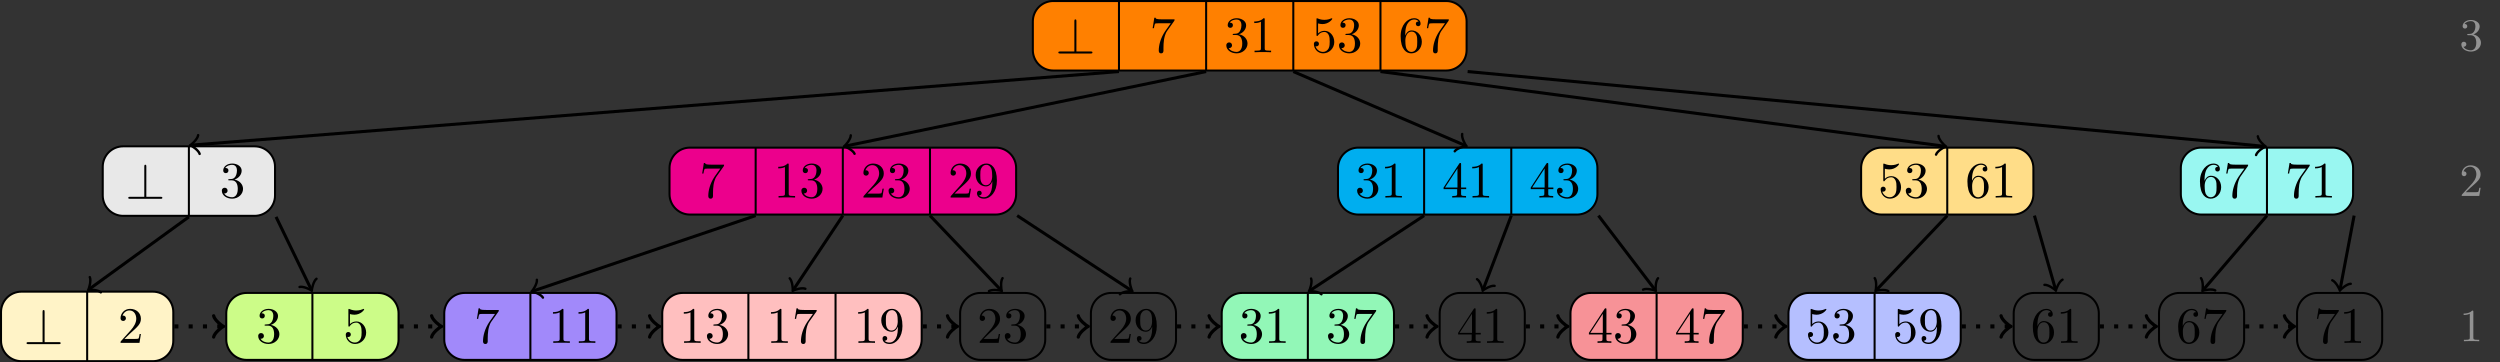 <svg xmlns="http://www.w3.org/2000/svg" xmlns:xlink="http://www.w3.org/1999/xlink" version="1.1" width="487.662" height="70.651" viewBox="0 0 487.662 70.651">
<rect x="0" y="0" width="487.662" height="70.651" fill="#333333" stroke="none"/>
<defs>
<path id="font_0_1" d="M.409 .632C.409 .65 .409 .668 .389 .668 .369 .668 .369 .647 .369 .632V.04H.091C.076 .04 .055 .04 .055 .02 .055 0 .076 0 .091 0H.688C.705 0 .723 0 .723 .02 .723 .04 .705 .04 .688 .04H.409V.632Z"/>
<path id="font_1_7" d="M.476 .609C.485 .621 .485 .623 .485 .644H.242C.12 .644 .118 .657 .114 .676H.089L.056 .47H.081C.084 .486 .093 .549 .106 .561 .113 .567 .191 .567 .204 .567H.411C.4 .551 .321 .442 .299 .409 .209 .274 .176 .135 .176 .033 .176 .023 .176-.022 .222-.022 .268-.022 .268 .023 .268 .033V.084C.268 .139 .271 .194 .279 .248 .283 .271 .297 .357 .341 .419L.476 .609Z"/>
<path id="font_1_3" d="M.29 .352C.372 .379 .43 .449 .43 .528 .43 .61 .342 .666 .246 .666 .145 .666 .069 .606 .069 .53 .069 .497 .091 .478 .12 .478 .151 .478 .171 .5 .171 .529 .171 .579 .124 .579 .109 .579 .14 .628 .206 .641 .242 .641 .283 .641 .338 .619 .338 .529 .338 .517 .336 .459 .31 .415 .28 .367 .246 .364 .221 .363 .213 .362 .189 .36 .182 .36 .174 .359 .167 .358 .167 .348 .167 .337 .174 .337 .191 .337H.235C.317 .337 .354 .269 .354 .17 .354 .034 .285 .006 .241 .006 .198 .006 .123 .022 .088 .081 .123 .076 .154 .098 .154 .136 .154 .172 .127 .192 .098 .192 .074 .192 .042 .178 .042 .134 .042 .043 .135-.022 .244-.022 .366-.022 .457 .068 .457 .17 .457 .253 .394 .331 .29 .352Z"/>
<path id="font_1_1" d="M.294 .64C.294 .664 .294 .666 .271 .666 .209 .602 .121 .602 .089 .602V.571C.109 .571 .168 .571 .22 .597V.079C.22 .043 .217 .031 .127 .031H.095V0C.13 .003 .217 .003 .257 .003 .297 .003 .384 .003 .419 0V.031H.387C.297 .031 .294 .042 .294 .079V.64Z"/>
<path id="font_1_5" d="M.449 .2C.449 .319 .367 .419 .259 .419 .211 .419 .168 .403 .132 .368V.564C.152 .558 .185 .551 .217 .551 .34 .551 .41 .642 .41 .655 .41 .661 .407 .666 .4 .666 .399 .666 .397 .666 .392 .663 .372 .654 .323 .634 .256 .634 .216 .634 .17 .641 .123 .662 .115 .665 .113 .665 .111 .665 .101 .665 .101 .657 .101 .641V.344C.101 .326 .101 .318 .115 .318 .122 .318 .124 .321 .128 .327 .139 .343 .176 .397 .257 .397 .309 .397 .334 .351 .342 .333 .358 .296 .36 .257 .36 .207 .36 .172 .36 .112 .336 .07 .312 .031 .275 .006 .229 .006 .156 .006 .099 .058 .082 .117 .085 .116 .088 .115 .099 .115 .132 .115 .149 .14 .149 .164 .149 .188 .132 .213 .099 .213 .085 .213 .05 .206 .05 .16 .05 .074 .119-.022 .231-.022 .347-.022 .449 .073 .449 .2Z"/>
<path id="font_1_6" d="M.132 .328V.352C.132 .605 .256 .641 .307 .641 .331 .641 .373 .635 .395 .601 .38 .601 .34 .601 .34 .556 .34 .525 .364 .51 .386 .51 .402 .51 .432 .519 .432 .558 .432 .618 .388 .666 .305 .666 .177 .666 .042 .537 .042 .316 .042 .049 .158-.022 .251-.022 .362-.022 .457 .072 .457 .204 .457 .331 .368 .427 .257 .427 .189 .427 .152 .376 .132 .328M.251 .006C.188 .006 .158 .066 .152 .081 .134 .128 .134 .208 .134 .226 .134 .304 .166 .404 .256 .404 .272 .404 .318 .404 .349 .342 .367 .305 .367 .254 .367 .205 .367 .157 .367 .107 .35 .071 .32 .011 .274 .006 .251 .006Z"/>
<path id="font_1_2" d="M.127 .077 .233 .18C.389 .318 .449 .372 .449 .472 .449 .586 .359 .666 .237 .666 .124 .666 .05 .574 .05 .485 .05 .429 .1 .429 .103 .429 .12 .429 .155 .441 .155 .482 .155 .508 .137 .534 .102 .534 .094 .534 .092 .534 .089 .533 .112 .598 .166 .635 .224 .635 .315 .635 .358 .554 .358 .472 .358 .392 .308 .313 .253 .251L.061 .037C.05 .026 .05 .024 .05 0H.421L.449 .174H.424C.419 .144 .412 .1 .402 .085 .395 .077 .329 .077 .307 .077H.127Z"/>
<path id="font_1_8" d="M.367 .318V.286C.367 .052 .263 .006 .205 .006 .188 .006 .134 .008 .107 .042 .151 .042 .159 .071 .159 .088 .159 .119 .135 .134 .113 .134 .097 .134 .067 .125 .067 .086 .067 .019 .121-.022 .206-.022 .335-.022 .457 .114 .457 .329 .457 .598 .342 .666 .253 .666 .198 .666 .149 .648 .106 .603 .065 .558 .042 .516 .042 .441 .042 .316 .13 .218 .242 .218 .303 .218 .344 .26 .367 .318M.243 .241C.227 .241 .181 .241 .15 .304 .132 .341 .132 .391 .132 .44 .132 .494 .132 .541 .153 .578 .18 .628 .218 .641 .253 .641 .299 .641 .332 .607 .349 .562 .361 .53 .365 .467 .365 .421 .365 .338 .331 .241 .243 .241Z"/>
<path id="font_1_4" d="M.294 .165V.078C.294 .042 .292 .031 .218 .031H.197V0C.238 .003 .29 .003 .332 .003 .374 .003 .427 .003 .468 0V.031H.447C.373 .031 .371 .042 .371 .078V.165H.471V.196H.371V.651C.371 .671 .371 .677 .355 .677 .346 .677 .343 .677 .335 .665L.028 .196V.165H.294M.3 .196H.056L.3 .569V.196Z"/>
<path id="font_2_3" d="M.305 .352C.398 .387 .442 .46 .442 .529 .442 .606 .357 .666 .253 .666 .149 .666 .071 .607 .071 .531 .071 .498 .093 .479 .122 .479 .151 .479 .172 .5 .172 .529 .172 .564 .148 .579 .114 .579 .14 .621 .201 .641 .25 .641 .333 .641 .349 .575 .349 .528 .349 .498 .343 .45 .318 .412 .287 .367 .252 .365 .223 .363 .198 .361 .196 .361 .188 .361 .179 .36 .171 .359 .171 .348 .171 .335 .179 .335 .196 .335H.243C.33 .335 .368 .265 .368 .169 .368 .041 .3 .006 .249 .006 .23 .006 .133 .011 .088 .084 .124 .079 .152 .104 .152 .138 .152 .171 .127 .192 .098 .192 .073 .192 .043 .177 .043 .135 .043 .046 .136-.022 .252-.022 .377-.022 .47 .067 .47 .169 .47 .257 .401 .331 .305 .352Z"/>
<path id="font_2_2" d="M.462 .177H.434C.432 .164 .424 .105 .411 .089 .405 .08 .336 .08 .316 .08H.138L.237 .174C.401 .316 .462 .369 .462 .471 .462 .586 .367 .666 .244 .666 .129 .666 .051 .575 .051 .484 .051 .434 .094 .429 .103 .429 .125 .429 .155 .445 .155 .481 .155 .511 .134 .533 .103 .533 .098 .533 .095 .533 .091 .532 .115 .603 .179 .635 .233 .635 .335 .635 .37 .54 .37 .471 .37 .369 .293 .286 .245 .234L.062 .036C.051 .025 .051 .023 .051 0H.434L.462 .177Z"/>
<path id="font_2_1" d="M.304 .639C.304 .664 .303 .666 .278 .666 .216 .602 .124 .602 .093 .602V.571C.112 .571 .173 .571 .227 .597V.08C.227 .043 .224 .031 .131 .031H.099V0C.135 .003 .224 .003 .265 .003 .306 .003 .396 .003 .432 0V.031H.4C.307 .031 .304 .043 .304 .08V.639Z"/>
</defs>
<path transform="matrix(1,0,0,-1,25.506,63.672)" d="M256.592 63.473H179.949C177.748 63.473 175.964 61.689 175.964 59.488V53.899C175.964 51.698 177.748 49.914 179.949 49.914H256.592C258.793 49.914 260.577 51.698 260.577 53.899V59.488C260.577 61.689 258.793 63.473 256.592 63.473ZM192.767 63.473V49.914M209.769 63.473V49.914M226.772 63.473V49.914M243.774 63.473V49.914" fill="#ff8000"/>
<path transform="matrix(1,0,0,-1,25.506,63.672)" stroke-width=".399" stroke-linecap="butt" stroke-miterlimit="10" stroke-linejoin="miter" fill="none" stroke="#000000" d="M256.592 63.473H179.949C177.748 63.473 175.964 61.689 175.964 59.488V53.899C175.964 51.698 177.748 49.914 179.949 49.914H256.592C258.793 49.914 260.577 51.698 260.577 53.899V59.488C260.577 61.689 258.793 63.473 256.592 63.473ZM192.767 63.473V49.914M209.769 63.473V49.914M226.772 63.473V49.914M243.774 63.473V49.914"/>
<use data-text="&#x22a5;" xlink:href="#font_0_1" transform="matrix(9.963,0,0,-9.963,205.895,10.438)"/>
<use data-text="7" xlink:href="#font_1_7" transform="matrix(9.963,0,0,-9.963,224.281,10.189)"/>
<use data-text="3" xlink:href="#font_1_3" transform="matrix(9.963,0,0,-9.963,238.792,10.189)"/>
<use data-text="1" xlink:href="#font_1_1" transform="matrix(9.963,0,0,-9.963,243.773,10.189)"/>
<use data-text="5" xlink:href="#font_1_5" transform="matrix(9.963,0,0,-9.963,255.795,10.189)"/>
<use data-text="3" xlink:href="#font_1_3" transform="matrix(9.963,0,0,-9.963,260.776,10.189)"/>
<use data-text="6" xlink:href="#font_1_6" transform="matrix(9.963,0,0,-9.963,272.797,10.189)"/>
<use data-text="7" xlink:href="#font_1_7" transform="matrix(9.963,0,0,-9.963,277.778,10.189)"/>
<path transform="matrix(1,0,0,-1,25.506,63.672)" d="M24.157 35.127H-1.48C-3.68 35.127-5.465 33.343-5.465 31.142V25.552C-5.465 23.351-3.68 21.567-1.48 21.567H24.157C26.358 21.567 28.142 23.351 28.142 25.552V31.142C28.142 33.343 26.358 35.127 24.157 35.127ZM11.339 35.127V21.567" fill="#e8e8e8"/>
<path transform="matrix(1,0,0,-1,25.506,63.672)" stroke-width=".399" stroke-linecap="butt" stroke-miterlimit="10" stroke-linejoin="miter" fill="none" stroke="#000000" d="M24.157 35.127H-1.48C-3.68 35.127-5.465 33.343-5.465 31.142V25.552C-5.465 23.351-3.68 21.567-1.48 21.567H24.157C26.358 21.567 28.142 23.351 28.142 25.552V31.142C28.142 33.343 26.358 35.127 24.157 35.127ZM11.339 35.127V21.567"/>
<use data-text="&#x22a5;" xlink:href="#font_0_1" transform="matrix(9.963,0,0,-9.963,24.469,38.785)"/>
<use data-text="3" xlink:href="#font_1_3" transform="matrix(9.963,0,0,-9.963,42.855,38.536)"/>
<path transform="matrix(1,0,0,-1,25.506,63.672)" d="M168.72 34.878H109.079C106.878 34.878 105.094 33.093 105.094 30.892V25.801C105.094 23.6 106.878 21.816 109.079 21.816H168.72C170.921 21.816 172.705 23.6 172.705 25.801V30.892C172.705 33.093 170.921 34.878 168.72 34.878ZM121.897 34.878V21.816M138.899 34.878V21.816M155.902 34.878V21.816" fill="#ec008c"/>
<path transform="matrix(1,0,0,-1,25.506,63.672)" stroke-width=".399" stroke-linecap="butt" stroke-miterlimit="10" stroke-linejoin="miter" fill="none" stroke="#000000" d="M168.72 34.878H109.079C106.878 34.878 105.094 33.093 105.094 30.892V25.801C105.094 23.6 106.878 21.816 109.079 21.816H168.72C170.921 21.816 172.705 23.6 172.705 25.801V30.892C172.705 33.093 170.921 34.878 168.72 34.878ZM121.897 34.878V21.816M138.899 34.878V21.816M155.902 34.878V21.816"/>
<use data-text="7" xlink:href="#font_1_7" transform="matrix(9.963,0,0,-9.963,136.41,38.536)"/>
<use data-text="1" xlink:href="#font_1_1" transform="matrix(9.963,0,0,-9.963,150.921,38.536)"/>
<use data-text="3" xlink:href="#font_1_3" transform="matrix(9.963,0,0,-9.963,155.902,38.536)"/>
<use data-text="2" xlink:href="#font_1_2" transform="matrix(9.963,0,0,-9.963,167.923,38.536)"/>
<use data-text="3" xlink:href="#font_1_3" transform="matrix(9.963,0,0,-9.963,172.904,38.536)"/>
<use data-text="2" xlink:href="#font_1_2" transform="matrix(9.963,0,0,-9.963,184.926,38.536)"/>
<use data-text="9" xlink:href="#font_1_8" transform="matrix(9.963,0,0,-9.963,189.907,38.536)"/>
<path transform="matrix(1,0,0,-1,25.506,63.672)" d="M282.11 34.878H239.471C237.27 34.878 235.486 33.093 235.486 30.892V25.801C235.486 23.6 237.27 21.816 239.471 21.816H282.11C284.311 21.816 286.095 23.6 286.095 25.801V30.892C286.095 33.093 284.311 34.878 282.11 34.878ZM252.289 34.878V21.816M269.292 34.878V21.816" fill="#00aeef"/>
<path transform="matrix(1,0,0,-1,25.506,63.672)" stroke-width=".399" stroke-linecap="butt" stroke-miterlimit="10" stroke-linejoin="miter" fill="none" stroke="#000000" d="M282.11 34.878H239.471C237.27 34.878 235.486 33.093 235.486 30.892V25.801C235.486 23.6 237.27 21.816 239.471 21.816H282.11C284.311 21.816 286.095 23.6 286.095 25.801V30.892C286.095 33.093 284.311 34.878 282.11 34.878ZM252.289 34.878V21.816M269.292 34.878V21.816"/>
<use data-text="3" xlink:href="#font_1_3" transform="matrix(9.963,0,0,-9.963,264.31,38.536)"/>
<use data-text="1" xlink:href="#font_1_1" transform="matrix(9.963,0,0,-9.963,269.291,38.536)"/>
<use data-text="4" xlink:href="#font_1_4" transform="matrix(9.963,0,0,-9.963,281.312,38.536)"/>
<use data-text="1" xlink:href="#font_1_1" transform="matrix(9.963,0,0,-9.963,286.293,38.536)"/>
<use data-text="4" xlink:href="#font_1_4" transform="matrix(9.963,0,0,-9.963,298.314,38.536)"/>
<use data-text="3" xlink:href="#font_1_3" transform="matrix(9.963,0,0,-9.963,303.295,38.536)"/>
<path transform="matrix(1,0,0,-1,25.506,63.672)" d="M367.153 34.878H341.517C339.316 34.878 337.532 33.093 337.532 30.892V25.801C337.532 23.6 339.316 21.816 341.517 21.816H367.153C369.354 21.816 371.138 23.6 371.138 25.801V30.892C371.138 33.093 369.354 34.878 367.153 34.878ZM354.335 34.878V21.816" fill="#ffdd88"/>
<path transform="matrix(1,0,0,-1,25.506,63.672)" stroke-width=".399" stroke-linecap="butt" stroke-miterlimit="10" stroke-linejoin="miter" fill="none" stroke="#000000" d="M367.153 34.878H341.517C339.316 34.878 337.532 33.093 337.532 30.892V25.801C337.532 23.6 339.316 21.816 341.517 21.816H367.153C369.354 21.816 371.138 23.6 371.138 25.801V30.892C371.138 33.093 369.354 34.878 367.153 34.878ZM354.335 34.878V21.816"/>
<use data-text="5" xlink:href="#font_1_5" transform="matrix(9.963,0,0,-9.963,366.354,38.536)"/>
<use data-text="3" xlink:href="#font_1_3" transform="matrix(9.963,0,0,-9.963,371.335,38.536)"/>
<use data-text="6" xlink:href="#font_1_6" transform="matrix(9.963,0,0,-9.963,383.356,38.536)"/>
<use data-text="1" xlink:href="#font_1_1" transform="matrix(9.963,0,0,-9.963,388.337,38.536)"/>
<path transform="matrix(1,0,0,-1,25.506,63.672)" d="M429.516 34.878H403.88C401.679 34.878 399.895 33.093 399.895 30.892V25.801C399.895 23.6 401.679 21.816 403.88 21.816H429.516C431.717 21.816 433.501 23.6 433.501 25.801V30.892C433.501 33.093 431.717 34.878 429.516 34.878ZM416.698 34.878V21.816" fill="#99f7f1"/>
<path transform="matrix(1,0,0,-1,25.506,63.672)" stroke-width=".399" stroke-linecap="butt" stroke-miterlimit="10" stroke-linejoin="miter" fill="none" stroke="#000000" d="M429.516 34.878H403.88C401.679 34.878 399.895 33.093 399.895 30.892V25.801C399.895 23.6 401.679 21.816 403.88 21.816H429.516C431.717 21.816 433.501 23.6 433.501 25.801V30.892C433.501 33.093 431.717 34.878 429.516 34.878ZM416.698 34.878V21.816"/>
<use data-text="6" xlink:href="#font_1_6" transform="matrix(9.963,0,0,-9.963,428.716,38.536)"/>
<use data-text="7" xlink:href="#font_1_7" transform="matrix(9.963,0,0,-9.963,433.697,38.536)"/>
<use data-text="7" xlink:href="#font_1_7" transform="matrix(9.963,0,0,-9.963,445.719,38.536)"/>
<use data-text="1" xlink:href="#font_1_1" transform="matrix(9.963,0,0,-9.963,450.7,38.536)"/>
<path transform="matrix(1,0,0,-1,25.506,63.672)" d="M4.314 6.78H-21.322C-23.523 6.78-25.307 4.996-25.307 2.795V-2.795C-25.307-4.996-23.523-6.78-21.322-6.78H4.314C6.515-6.78 8.299-4.996 8.299-2.795V2.795C8.299 4.996 6.515 6.78 4.314 6.78ZM-8.504 6.78V-6.78" fill="#fff3c7"/>
<path transform="matrix(1,0,0,-1,25.506,63.672)" stroke-width=".399" stroke-linecap="butt" stroke-miterlimit="10" stroke-linejoin="miter" fill="none" stroke="#000000" d="M4.314 6.78H-21.322C-23.523 6.78-25.307 4.996-25.307 2.795V-2.795C-25.307-4.996-23.523-6.78-21.322-6.78H4.314C6.515-6.78 8.299-4.996 8.299-2.795V2.795C8.299 4.996 6.515 6.78 4.314 6.78ZM-8.504 6.78V-6.78"/>
<use data-text="&#x22a5;" xlink:href="#font_0_1" transform="matrix(9.963,0,0,-9.963,4.627,67.131)"/>
<use data-text="2" xlink:href="#font_1_2" transform="matrix(9.963,0,0,-9.963,23.013,66.882)"/>
<path transform="matrix(1,0,0,-1,25.506,63.672)" d="M48.252 6.531H22.615C20.414 6.531 18.63 4.747 18.63 2.546V-2.546C18.63-4.747 20.414-6.531 22.615-6.531H48.252C50.453-6.531 52.237-4.747 52.237-2.546V2.546C52.237 4.747 50.453 6.531 48.252 6.531ZM35.433 6.531V-6.531" fill="#ccfc88"/>
<path transform="matrix(1,0,0,-1,25.506,63.672)" stroke-width=".399" stroke-linecap="butt" stroke-miterlimit="10" stroke-linejoin="miter" fill="none" stroke="#000000" d="M48.252 6.531H22.615C20.414 6.531 18.63 4.747 18.63 2.546V-2.546C18.63-4.747 20.414-6.531 22.615-6.531H48.252C50.453-6.531 52.237-4.747 52.237-2.546V2.546C52.237 4.747 50.453 6.531 48.252 6.531ZM35.433 6.531V-6.531"/>
<use data-text="3" xlink:href="#font_1_3" transform="matrix(9.963,0,0,-9.963,49.947,66.882)"/>
<use data-text="5" xlink:href="#font_1_5" transform="matrix(9.963,0,0,-9.963,66.95,66.882)"/>
<path transform="matrix(1,0,0,-1,25.506,63.672)" d="M90.772 6.531H65.136C62.935 6.531 61.151 4.747 61.151 2.546V-2.546C61.151-4.747 62.935-6.531 65.136-6.531H90.772C92.973-6.531 94.757-4.747 94.757-2.546V2.546C94.757 4.747 92.973 6.531 90.772 6.531ZM77.954 6.531V-6.531" fill="#a189fa"/>
<path transform="matrix(1,0,0,-1,25.506,63.672)" stroke-width=".399" stroke-linecap="butt" stroke-miterlimit="10" stroke-linejoin="miter" fill="none" stroke="#000000" d="M90.772 6.531H65.136C62.935 6.531 61.151 4.747 61.151 2.546V-2.546C61.151-4.747 62.935-6.531 65.136-6.531H90.772C92.973-6.531 94.757-4.747 94.757-2.546V2.546C94.757 4.747 92.973 6.531 90.772 6.531ZM77.954 6.531V-6.531"/>
<use data-text="7" xlink:href="#font_1_7" transform="matrix(9.963,0,0,-9.963,92.467,66.882)"/>
<use data-text="1" xlink:href="#font_1_1" transform="matrix(9.963,0,0,-9.963,106.979,66.882)"/>
<use data-text="1" xlink:href="#font_1_1" transform="matrix(9.963,0,0,-9.963,111.96,66.882)"/>
<path transform="matrix(1,0,0,-1,25.506,63.672)" d="M150.297 6.531H107.659C105.458 6.531 103.674 4.747 103.674 2.546V-2.546C103.674-4.747 105.458-6.531 107.659-6.531H150.297C152.498-6.531 154.282-4.747 154.282-2.546V2.546C154.282 4.747 152.498 6.531 150.297 6.531ZM120.477 6.531V-6.531M137.479 6.531V-6.531" fill="#ffbfbf"/>
<path transform="matrix(1,0,0,-1,25.506,63.672)" stroke-width=".399" stroke-linecap="butt" stroke-miterlimit="10" stroke-linejoin="miter" fill="none" stroke="#000000" d="M150.297 6.531H107.659C105.458 6.531 103.674 4.747 103.674 2.546V-2.546C103.674-4.747 105.458-6.531 107.659-6.531H150.297C152.498-6.531 154.282-4.747 154.282-2.546V2.546C154.282 4.747 152.498 6.531 150.297 6.531ZM120.477 6.531V-6.531M137.479 6.531V-6.531"/>
<use data-text="1" xlink:href="#font_1_1" transform="matrix(9.963,0,0,-9.963,132.499,66.882)"/>
<use data-text="3" xlink:href="#font_1_3" transform="matrix(9.963,0,0,-9.963,137.48,66.882)"/>
<use data-text="1" xlink:href="#font_1_1" transform="matrix(9.963,0,0,-9.963,149.501,66.882)"/>
<use data-text="7" xlink:href="#font_1_7" transform="matrix(9.963,0,0,-9.963,154.482,66.882)"/>
<use data-text="1" xlink:href="#font_1_1" transform="matrix(9.963,0,0,-9.963,166.503,66.882)"/>
<use data-text="9" xlink:href="#font_1_8" transform="matrix(9.963,0,0,-9.963,171.484,66.882)"/>
<path transform="matrix(1,0,0,-1,25.506,63.672)" stroke-width=".399" stroke-linecap="butt" stroke-miterlimit="10" stroke-linejoin="miter" fill="none" stroke="#000000" d="M174.398 6.531H165.764C163.563 6.531 161.779 4.747 161.779 2.546V-2.546C161.779-4.747 163.563-6.531 165.764-6.531H174.398C176.599-6.531 178.383-4.747 178.383-2.546V2.546C178.383 4.747 176.599 6.531 174.398 6.531ZM161.779-6.531"/>
<use data-text="2" xlink:href="#font_1_2" transform="matrix(9.963,0,0,-9.963,190.603,66.882)"/>
<use data-text="3" xlink:href="#font_1_3" transform="matrix(9.963,0,0,-9.963,195.584,66.882)"/>
<path transform="matrix(1,0,0,-1,25.506,63.672)" stroke-width=".399" stroke-linecap="butt" stroke-miterlimit="10" stroke-linejoin="miter" fill="none" stroke="#000000" d="M199.91 6.531H191.276C189.075 6.531 187.291 4.747 187.291 2.546V-2.546C187.291-4.747 189.075-6.531 191.276-6.531H199.91C202.111-6.531 203.895-4.747 203.895-2.546V2.546C203.895 4.747 202.111 6.531 199.91 6.531ZM187.291-6.531"/>
<use data-text="2" xlink:href="#font_1_2" transform="matrix(9.963,0,0,-9.963,216.115,66.882)"/>
<use data-text="9" xlink:href="#font_1_8" transform="matrix(9.963,0,0,-9.963,221.096,66.882)"/>
<path transform="matrix(1,0,0,-1,25.506,63.672)" d="M242.427 6.531H216.791C214.59 6.531 212.806 4.747 212.806 2.546V-2.546C212.806-4.747 214.59-6.531 216.791-6.531H242.427C244.628-6.531 246.412-4.747 246.412-2.546V2.546C246.412 4.747 244.628 6.531 242.427 6.531ZM229.609 6.531V-6.531" fill="#92f7b7"/>
<path transform="matrix(1,0,0,-1,25.506,63.672)" stroke-width=".399" stroke-linecap="butt" stroke-miterlimit="10" stroke-linejoin="miter" fill="none" stroke="#000000" d="M242.427 6.531H216.791C214.59 6.531 212.806 4.747 212.806 2.546V-2.546C212.806-4.747 214.59-6.531 216.791-6.531H242.427C244.628-6.531 246.412-4.747 246.412-2.546V2.546C246.412 4.747 244.628 6.531 242.427 6.531ZM229.609 6.531V-6.531"/>
<use data-text="3" xlink:href="#font_1_3" transform="matrix(9.963,0,0,-9.963,241.63,66.882)"/>
<use data-text="1" xlink:href="#font_1_1" transform="matrix(9.963,0,0,-9.963,246.611,66.882)"/>
<use data-text="3" xlink:href="#font_1_3" transform="matrix(9.963,0,0,-9.963,258.632,66.882)"/>
<use data-text="7" xlink:href="#font_1_7" transform="matrix(9.963,0,0,-9.963,263.613,66.882)"/>
<path transform="matrix(1,0,0,-1,25.506,63.672)" stroke-width=".399" stroke-linecap="butt" stroke-miterlimit="10" stroke-linejoin="miter" fill="none" stroke="#000000" d="M267.942 6.531H259.309C257.108 6.531 255.323 4.747 255.323 2.546V-2.546C255.323-4.747 257.108-6.531 259.309-6.531H267.942C270.143-6.531 271.927-4.747 271.927-2.546V2.546C271.927 4.747 270.143 6.531 267.942 6.531ZM255.323-6.531"/>
<use data-text="4" xlink:href="#font_1_4" transform="matrix(9.963,0,0,-9.963,284.147,66.882)"/>
<use data-text="1" xlink:href="#font_1_1" transform="matrix(9.963,0,0,-9.963,289.128,66.882)"/>
<path transform="matrix(1,0,0,-1,25.506,63.672)" d="M310.46 6.531H284.823C282.622 6.531 280.838 4.747 280.838 2.546V-2.546C280.838-4.747 282.622-6.531 284.823-6.531H310.46C312.661-6.531 314.445-4.747 314.445-2.546V2.546C314.445 4.747 312.661 6.531 310.46 6.531ZM297.641 6.531V-6.531" fill="#f79297"/>
<path transform="matrix(1,0,0,-1,25.506,63.672)" stroke-width=".399" stroke-linecap="butt" stroke-miterlimit="10" stroke-linejoin="miter" fill="none" stroke="#000000" d="M310.46 6.531H284.823C282.622 6.531 280.838 4.747 280.838 2.546V-2.546C280.838-4.747 282.622-6.531 284.823-6.531H310.46C312.661-6.531 314.445-4.747 314.445-2.546V2.546C314.445 4.747 312.661 6.531 310.46 6.531ZM297.641 6.531V-6.531"/>
<use data-text="4" xlink:href="#font_1_4" transform="matrix(9.963,0,0,-9.963,309.661,66.882)"/>
<use data-text="3" xlink:href="#font_1_3" transform="matrix(9.963,0,0,-9.963,314.642,66.882)"/>
<use data-text="4" xlink:href="#font_1_4" transform="matrix(9.963,0,0,-9.963,326.664,66.882)"/>
<use data-text="7" xlink:href="#font_1_7" transform="matrix(9.963,0,0,-9.963,331.645,66.882)"/>
<path transform="matrix(1,0,0,-1,25.506,63.672)" d="M352.98 6.531H327.344C325.143 6.531 323.359 4.747 323.359 2.546V-2.546C323.359-4.747 325.143-6.531 327.344-6.531H352.98C355.181-6.531 356.965-4.747 356.965-2.546V2.546C356.965 4.747 355.181 6.531 352.98 6.531ZM340.162 6.531V-6.531" fill="#b5bfff"/>
<path transform="matrix(1,0,0,-1,25.506,63.672)" stroke-width=".399" stroke-linecap="butt" stroke-miterlimit="10" stroke-linejoin="miter" fill="none" stroke="#000000" d="M352.98 6.531H327.344C325.143 6.531 323.359 4.747 323.359 2.546V-2.546C323.359-4.747 325.143-6.531 327.344-6.531H352.98C355.181-6.531 356.965-4.747 356.965-2.546V2.546C356.965 4.747 355.181 6.531 352.98 6.531ZM340.162 6.531V-6.531"/>
<use data-text="5" xlink:href="#font_1_5" transform="matrix(9.963,0,0,-9.963,352.181,66.882)"/>
<use data-text="3" xlink:href="#font_1_3" transform="matrix(9.963,0,0,-9.963,357.162,66.882)"/>
<use data-text="5" xlink:href="#font_1_5" transform="matrix(9.963,0,0,-9.963,369.183,66.882)"/>
<use data-text="9" xlink:href="#font_1_8" transform="matrix(9.963,0,0,-9.963,374.164,66.882)"/>
<path transform="matrix(1,0,0,-1,25.506,63.672)" stroke-width=".399" stroke-linecap="butt" stroke-miterlimit="10" stroke-linejoin="miter" fill="none" stroke="#000000" d="M379.912 6.531H371.278C369.077 6.531 367.293 4.747 367.293 2.546V-2.546C367.293-4.747 369.077-6.531 371.278-6.531H379.912C382.113-6.531 383.897-4.747 383.897-2.546V2.546C383.897 4.747 382.113 6.531 379.912 6.531ZM367.293-6.531"/>
<use data-text="6" xlink:href="#font_1_6" transform="matrix(9.963,0,0,-9.963,396.115,66.882)"/>
<use data-text="1" xlink:href="#font_1_1" transform="matrix(9.963,0,0,-9.963,401.096,66.882)"/>
<path transform="matrix(1,0,0,-1,25.506,63.672)" stroke-width=".399" stroke-linecap="butt" stroke-miterlimit="10" stroke-linejoin="miter" fill="none" stroke="#000000" d="M408.259 6.531H399.625C397.424 6.531 395.64 4.747 395.64 2.546V-2.546C395.64-4.747 397.424-6.531 399.625-6.531H408.259C410.46-6.531 412.244-4.747 412.244-2.546V2.546C412.244 4.747 410.46 6.531 408.259 6.531ZM395.64-6.531"/>
<use data-text="6" xlink:href="#font_1_6" transform="matrix(9.963,0,0,-9.963,424.462,66.882)"/>
<use data-text="7" xlink:href="#font_1_7" transform="matrix(9.963,0,0,-9.963,429.443,66.882)"/>
<path transform="matrix(1,0,0,-1,25.506,63.672)" stroke-width=".399" stroke-linecap="butt" stroke-miterlimit="10" stroke-linejoin="miter" fill="none" stroke="#000000" d="M435.188 6.531H426.555C424.354 6.531 422.569 4.747 422.569 2.546V-2.546C422.569-4.747 424.354-6.531 426.555-6.531H435.188C437.389-6.531 439.173-4.747 439.173-2.546V2.546C439.173 4.747 437.389 6.531 435.188 6.531ZM422.569-6.531"/>
<use data-text="7" xlink:href="#font_1_7" transform="matrix(9.963,0,0,-9.963,451.391,66.882)"/>
<use data-text="1" xlink:href="#font_1_1" transform="matrix(9.963,0,0,-9.963,456.372,66.882)"/>
<path transform="matrix(1,0,0,-1,25.506,63.672)" stroke-width=".598" stroke-linecap="butt" stroke-miterlimit="10" stroke-linejoin="miter" fill="none" stroke="#000000" d="M192.767 49.715 11.919 35.372"/>
<path transform="matrix(-.997,.079,.079,.997,37.425,28.3)" stroke-width=".478" stroke-linecap="round" stroke-linejoin="round" fill="none" stroke="#000000" d="M-1.375 1.833C-1.26 1.146 0 .115 .344 0 0-.115-1.26-1.146-1.375-1.833"/>
<path transform="matrix(1,0,0,-1,25.506,63.672)" stroke-width=".598" stroke-linecap="butt" stroke-miterlimit="10" stroke-linejoin="miter" fill="none" stroke="#000000" d="M209.769 49.715 139.47 35.195"/>
<path transform="matrix(-.979,.202,.202,.979,164.976,28.477)" stroke-width=".478" stroke-linecap="round" stroke-linejoin="round" fill="none" stroke="#000000" d="M-1.375 1.833C-1.26 1.146 0 .115 .344 0 0-.115-1.26-1.146-1.375-1.833"/>
<path transform="matrix(1,0,0,-1,25.506,63.672)" stroke-width=".598" stroke-linecap="butt" stroke-miterlimit="10" stroke-linejoin="miter" fill="none" stroke="#000000" d="M226.772 49.715 260.255 35.307"/>
<path transform="matrix(.919,.395,.395,-.919,285.761,28.365)" stroke-width=".478" stroke-linecap="round" stroke-linejoin="round" fill="none" stroke="#000000" d="M-1.375 1.833C-1.26 1.146 0 .115 .344 0 0-.115-1.26-1.146-1.375-1.833"/>
<path transform="matrix(1,0,0,-1,25.506,63.672)" stroke-width=".598" stroke-linecap="butt" stroke-miterlimit="10" stroke-linejoin="miter" fill="none" stroke="#000000" d="M243.774 49.715 353.757 35.153"/>
<path transform="matrix(.991,.131,.131,-.991,379.263,28.519)" stroke-width=".478" stroke-linecap="round" stroke-linejoin="round" fill="none" stroke="#000000" d="M-1.375 1.833C-1.26 1.146 0 .115 .344 0 0-.115-1.26-1.146-1.375-1.833"/>
<path transform="matrix(1,0,0,-1,25.506,63.672)" stroke-width=".598" stroke-linecap="butt" stroke-miterlimit="10" stroke-linejoin="miter" fill="none" stroke="#000000" d="M260.776 49.715 416.118 35.131"/>
<path transform="matrix(.996,.093,.093,-.996,441.624,28.541)" stroke-width=".478" stroke-linecap="round" stroke-linejoin="round" fill="none" stroke="#000000" d="M-1.375 1.833C-1.26 1.146 0 .115 .344 0 0-.115-1.26-1.146-1.375-1.833"/>
<path transform="matrix(1,0,0,-1,25.506,63.672)" stroke-width=".598" stroke-linecap="butt" stroke-miterlimit="10" stroke-linejoin="miter" fill="none" stroke="#000000" d="M11.339 21.368-8.032 7.321"/>
<path transform="matrix(-.81,.587,.587,.81,17.474,56.351)" stroke-width=".478" stroke-linecap="round" stroke-linejoin="round" fill="none" stroke="#000000" d="M-1.375 1.833C-1.26 1.146 0 .115 .344 0 0-.115-1.26-1.146-1.375-1.833"/>
<path transform="matrix(1,0,0,-1,25.506,63.672)" stroke-width=".598" stroke-linecap="butt" stroke-miterlimit="10" stroke-linejoin="miter" fill="none" stroke="#000000" d="M28.341 21.368 35.179 7.255"/>
<path transform="matrix(.436,.9,.9,-.436,60.685,56.417)" stroke-width=".478" stroke-linecap="round" stroke-linejoin="round" fill="none" stroke="#000000" d="M-1.375 1.833C-1.26 1.146 0 .115 .344 0 0-.115-1.26-1.146-1.375-1.833"/>
<path transform="matrix(1,0,0,-1,25.506,63.672)" stroke-width=".598" stroke-linecap="butt" stroke-miterlimit="10" stroke-linejoin="miter" fill="none" stroke="#000000" d="M121.897 21.617 78.506 6.917"/>
<path transform="matrix(-.947,.321,.321,.947,104.012,56.755)" stroke-width=".478" stroke-linecap="round" stroke-linejoin="round" fill="none" stroke="#000000" d="M-1.375 1.833C-1.26 1.146 0 .115 .344 0 0-.115-1.26-1.146-1.375-1.833"/>
<path transform="matrix(1,0,0,-1,25.506,63.672)" stroke-width=".598" stroke-linecap="butt" stroke-miterlimit="10" stroke-linejoin="miter" fill="none" stroke="#000000" d="M138.899 21.617 129.301 7.215"/>
<path transform="matrix(-.555,.832,.832,.555,154.807,56.457)" stroke-width=".478" stroke-linecap="round" stroke-linejoin="round" fill="none" stroke="#000000" d="M-1.375 1.833C-1.26 1.146 0 .115 .344 0 0-.115-1.26-1.146-1.375-1.833"/>
<path transform="matrix(1,0,0,-1,25.506,63.672)" stroke-width=".598" stroke-linecap="butt" stroke-miterlimit="10" stroke-linejoin="miter" fill="none" stroke="#000000" d="M155.902 21.617 169.679 7.152"/>
<path transform="matrix(.69,.724,.724,-.69,195.185,56.52)" stroke-width=".478" stroke-linecap="round" stroke-linejoin="round" fill="none" stroke="#000000" d="M-1.375 1.833C-1.26 1.146 0 .115 .344 0 0-.115-1.26-1.146-1.375-1.833"/>
<path transform="matrix(1,0,0,-1,25.506,63.672)" stroke-width=".598" stroke-linecap="butt" stroke-miterlimit="10" stroke-linejoin="miter" fill="none" stroke="#000000" d="M172.904 21.617 195.106 7.05"/>
<path transform="matrix(.836,.549,.549,-.836,220.612,56.622)" stroke-width=".478" stroke-linecap="round" stroke-linejoin="round" fill="none" stroke="#000000" d="M-1.375 1.833C-1.26 1.146 0 .115 .344 0 0-.115-1.26-1.146-1.375-1.833"/>
<path transform="matrix(1,0,0,-1,25.506,63.672)" stroke-width=".598" stroke-linecap="butt" stroke-miterlimit="10" stroke-linejoin="miter" fill="none" stroke="#000000" d="M252.289 21.617 230.097 7.05"/>
<path transform="matrix(-.836,.549,.549,.836,255.603,56.622)" stroke-width=".478" stroke-linecap="round" stroke-linejoin="round" fill="none" stroke="#000000" d="M-1.375 1.833C-1.26 1.146 0 .115 .344 0 0-.115-1.26-1.146-1.375-1.833"/>
<path transform="matrix(1,0,0,-1,25.506,63.672)" stroke-width=".598" stroke-linecap="butt" stroke-miterlimit="10" stroke-linejoin="miter" fill="none" stroke="#000000" d="M269.292 21.617 263.833 7.275"/>
<path transform="matrix(-.356,.935,.935,.356,289.339,56.397)" stroke-width=".478" stroke-linecap="round" stroke-linejoin="round" fill="none" stroke="#000000" d="M-1.375 1.833C-1.26 1.146 0 .115 .344 0 0-.115-1.26-1.146-1.375-1.833"/>
<path transform="matrix(1,0,0,-1,25.506,63.672)" stroke-width=".598" stroke-linecap="butt" stroke-miterlimit="10" stroke-linejoin="miter" fill="none" stroke="#000000" d="M286.294 21.617 297.288 7.194"/>
<path transform="matrix(.606,.795,.795,-.606,322.794,56.478)" stroke-width=".478" stroke-linecap="round" stroke-linejoin="round" fill="none" stroke="#000000" d="M-1.375 1.833C-1.26 1.146 0 .115 .344 0 0-.115-1.26-1.146-1.375-1.833"/>
<path transform="matrix(1,0,0,-1,25.506,63.672)" stroke-width=".598" stroke-linecap="butt" stroke-miterlimit="10" stroke-linejoin="miter" fill="none" stroke="#000000" d="M354.335 21.617 340.564 7.152"/>
<path transform="matrix(-.69,.724,.724,.69,366.07,56.52)" stroke-width=".478" stroke-linecap="round" stroke-linejoin="round" fill="none" stroke="#000000" d="M-1.375 1.833C-1.26 1.146 0 .115 .344 0 0-.115-1.26-1.146-1.375-1.833"/>
<path transform="matrix(1,0,0,-1,25.506,63.672)" stroke-width=".598" stroke-linecap="butt" stroke-miterlimit="10" stroke-linejoin="miter" fill="none" stroke="#000000" d="M371.338 21.617 375.435 7.29"/>
<path transform="matrix(.275,.961,.961,-.275,400.941,56.382)" stroke-width=".478" stroke-linecap="round" stroke-linejoin="round" fill="none" stroke="#000000" d="M-1.375 1.833C-1.26 1.146 0 .115 .344 0 0-.115-1.26-1.146-1.375-1.833"/>
<path transform="matrix(1,0,0,-1,25.506,63.672)" stroke-width=".598" stroke-linecap="butt" stroke-miterlimit="10" stroke-linejoin="miter" fill="none" stroke="#000000" d="M416.698 21.617 404.321 7.173"/>
<path transform="matrix(-.651,.759,.759,.651,429.827,56.499)" stroke-width=".478" stroke-linecap="round" stroke-linejoin="round" fill="none" stroke="#000000" d="M-1.375 1.833C-1.26 1.146 0 .115 .344 0 0-.115-1.26-1.146-1.375-1.833"/>
<path transform="matrix(1,0,0,-1,25.506,63.672)" stroke-width=".598" stroke-linecap="butt" stroke-miterlimit="10" stroke-linejoin="miter" fill="none" stroke="#000000" d="M433.7 21.617 430.98 7.303"/>
<path transform="matrix(-.187,.982,.982,.187,456.486,56.369)" stroke-width=".478" stroke-linecap="round" stroke-linejoin="round" fill="none" stroke="#000000" d="M-1.375 1.833C-1.26 1.146 0 .115 .344 0 0-.115-1.26-1.146-1.375-1.833"/>
<path transform="matrix(1,0,0,-1,25.506,63.672)" stroke-width=".797" stroke-linecap="butt" stroke-dasharray=".797,1.993" stroke-miterlimit="10" stroke-linejoin="miter" fill="none" stroke="#000000" d="M8.498 0H17.724"/>
<path transform="matrix(1,0,0,-1,43.23,63.672)" stroke-width=".638" stroke-linecap="round" stroke-linejoin="round" fill="none" stroke="#000000" d="M-1.554 2.072C-1.425 1.295 0 .13 .389 0 0-.13-1.425-1.295-1.554-2.072"/>
<path transform="matrix(1,0,0,-1,25.506,63.672)" stroke-width=".797" stroke-linecap="butt" stroke-dasharray=".797,1.993" stroke-miterlimit="10" stroke-linejoin="miter" fill="none" stroke="#000000" d="M52.436 0H60.244"/>
<path transform="matrix(1,0,0,-1,85.75,63.672)" stroke-width=".638" stroke-linecap="round" stroke-linejoin="round" fill="none" stroke="#000000" d="M-1.554 2.072C-1.425 1.295 0 .13 .389 0 0-.13-1.425-1.295-1.554-2.072"/>
<path transform="matrix(1,0,0,-1,25.506,63.672)" stroke-width=".797" stroke-linecap="butt" stroke-dasharray=".797,1.993" stroke-miterlimit="10" stroke-linejoin="miter" fill="none" stroke="#000000" d="M94.956 0H102.767"/>
<path transform="matrix(1,0,0,-1,128.273,63.672)" stroke-width=".638" stroke-linecap="round" stroke-linejoin="round" fill="none" stroke="#000000" d="M-1.554 2.072C-1.425 1.295 0 .13 .389 0 0-.13-1.425-1.295-1.554-2.072"/>
<path transform="matrix(1,0,0,-1,25.506,63.672)" stroke-width=".797" stroke-linecap="butt" stroke-dasharray=".797,1.993" stroke-miterlimit="10" stroke-linejoin="miter" fill="none" stroke="#000000" d="M154.482 0H160.872"/>
<path transform="matrix(1,0,0,-1,186.378,63.672)" stroke-width=".638" stroke-linecap="round" stroke-linejoin="round" fill="none" stroke="#000000" d="M-1.554 2.072C-1.425 1.295 0 .13 .389 0 0-.13-1.425-1.295-1.554-2.072"/>
<path transform="matrix(1,0,0,-1,25.506,63.672)" stroke-width=".797" stroke-linecap="butt" stroke-dasharray=".797,1.993" stroke-miterlimit="10" stroke-linejoin="miter" fill="none" stroke="#000000" d="M178.582 0H186.384"/>
<path transform="matrix(1,0,0,-1,211.89,63.672)" stroke-width=".638" stroke-linecap="round" stroke-linejoin="round" fill="none" stroke="#000000" d="M-1.554 2.072C-1.425 1.295 0 .13 .389 0 0-.13-1.425-1.295-1.554-2.072"/>
<path transform="matrix(1,0,0,-1,25.506,63.672)" stroke-width=".797" stroke-linecap="butt" stroke-dasharray=".797,1.993" stroke-miterlimit="10" stroke-linejoin="miter" fill="none" stroke="#000000" d="M204.094 0H211.9"/>
<path transform="matrix(1,0,0,-1,237.406,63.672)" stroke-width=".638" stroke-linecap="round" stroke-linejoin="round" fill="none" stroke="#000000" d="M-1.554 2.072C-1.425 1.295 0 .13 .389 0 0-.13-1.425-1.295-1.554-2.072"/>
<path transform="matrix(1,0,0,-1,25.506,63.672)" stroke-width=".797" stroke-linecap="butt" stroke-dasharray=".797,1.993" stroke-miterlimit="10" stroke-linejoin="miter" fill="none" stroke="#000000" d="M246.612 0H254.417"/>
<path transform="matrix(1,0,0,-1,279.923,63.672)" stroke-width=".638" stroke-linecap="round" stroke-linejoin="round" fill="none" stroke="#000000" d="M-1.554 2.072C-1.425 1.295 0 .13 .389 0 0-.13-1.425-1.295-1.554-2.072"/>
<path transform="matrix(1,0,0,-1,25.506,63.672)" stroke-width=".797" stroke-linecap="butt" stroke-dasharray=".797,1.993" stroke-miterlimit="10" stroke-linejoin="miter" fill="none" stroke="#000000" d="M272.127 0H279.932"/>
<path transform="matrix(1,0,0,-1,305.438,63.672)" stroke-width=".638" stroke-linecap="round" stroke-linejoin="round" fill="none" stroke="#000000" d="M-1.554 2.072C-1.425 1.295 0 .13 .389 0 0-.13-1.425-1.295-1.554-2.072"/>
<path transform="matrix(1,0,0,-1,25.506,63.672)" stroke-width=".797" stroke-linecap="butt" stroke-dasharray=".797,1.993" stroke-miterlimit="10" stroke-linejoin="miter" fill="none" stroke="#000000" d="M314.644 0H322.452"/>
<path transform="matrix(1,0,0,-1,347.958,63.672)" stroke-width=".638" stroke-linecap="round" stroke-linejoin="round" fill="none" stroke="#000000" d="M-1.554 2.072C-1.425 1.295 0 .13 .389 0 0-.13-1.425-1.295-1.554-2.072"/>
<path transform="matrix(1,0,0,-1,25.506,63.672)" stroke-width=".797" stroke-linecap="butt" stroke-dasharray=".797,1.993" stroke-miterlimit="10" stroke-linejoin="miter" fill="none" stroke="#000000" d="M357.164 0H366.387"/>
<path transform="matrix(1,0,0,-1,391.893,63.672)" stroke-width=".638" stroke-linecap="round" stroke-linejoin="round" fill="none" stroke="#000000" d="M-1.554 2.072C-1.425 1.295 0 .13 .389 0 0-.13-1.425-1.295-1.554-2.072"/>
<path transform="matrix(1,0,0,-1,25.506,63.672)" stroke-width=".797" stroke-linecap="butt" stroke-dasharray=".797,1.993" stroke-miterlimit="10" stroke-linejoin="miter" fill="none" stroke="#000000" d="M384.096 0H394.733"/>
<path transform="matrix(1,0,0,-1,420.239,63.672)" stroke-width=".638" stroke-linecap="round" stroke-linejoin="round" fill="none" stroke="#000000" d="M-1.554 2.072C-1.425 1.295 0 .13 .389 0 0-.13-1.425-1.295-1.554-2.072"/>
<path transform="matrix(1,0,0,-1,25.506,63.672)" stroke-width=".797" stroke-linecap="butt" stroke-dasharray=".797,1.993" stroke-miterlimit="10" stroke-linejoin="miter" fill="none" stroke="#000000" d="M412.443 0H421.663"/>
<path transform="matrix(1,0,0,-1,447.169,63.672)" stroke-width=".638" stroke-linecap="round" stroke-linejoin="round" fill="none" stroke="#000000" d="M-1.554 2.072C-1.425 1.295 0 .13 .389 0 0-.13-1.425-1.295-1.554-2.072"/>
<use data-text="3" xlink:href="#font_2_3" transform="matrix(8.966,0,0,-8.966,479.734,9.868)" fill="#929292"/>
<use data-text="2" xlink:href="#font_2_2" transform="matrix(8.966,0,0,-8.966,479.734,38.215)" fill="#929292"/>
<use data-text="1" xlink:href="#font_2_1" transform="matrix(8.966,0,0,-8.966,479.734,66.561)" fill="#929292"/>
</svg>
